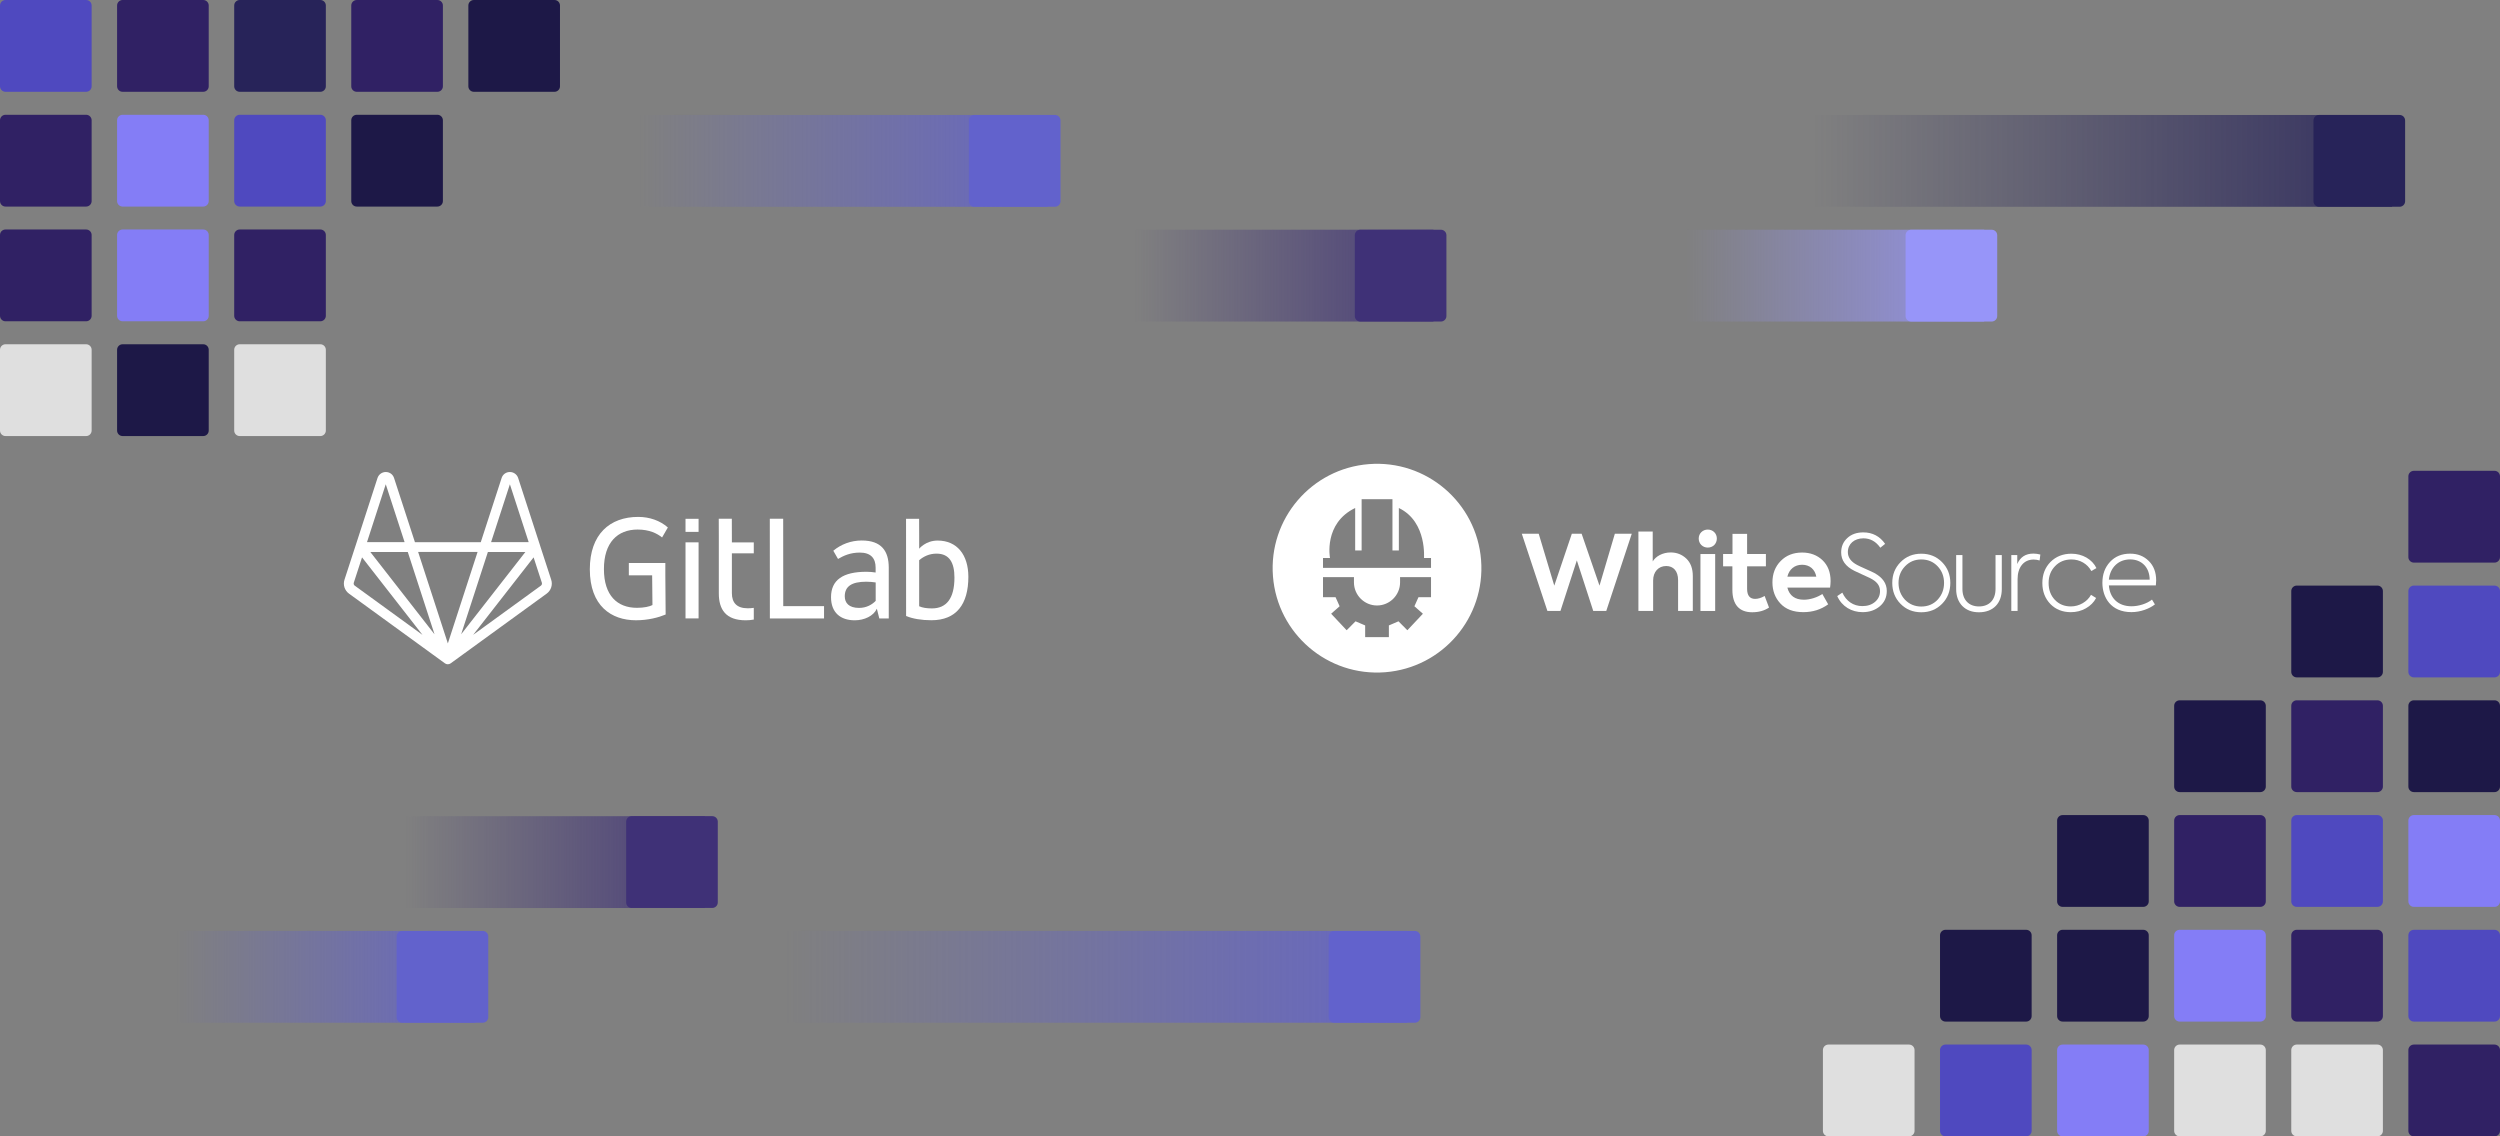 <svg xmlns="http://www.w3.org/2000/svg" viewBox="0 0 440 200" enable-background="new 0 0 440 200" xmlns:xlink="http://www.w3.org/1999/xlink"><rect x="0" y="0" width="440" height="200" fill="#808080" stroke="none"/><defs><linearGradient id="5" gradientUnits="userSpaceOnUse" x1="66.822" x2="124.04" xlink:href="#4"/><linearGradient id="4" gradientUnits="userSpaceOnUse" x1="195.06" x2="252.28"><stop offset=".08" stop-color="#3f3177" stop-opacity="0"/><stop offset="1" stop-color="#3f3177" stop-opacity=".85"/></linearGradient><linearGradient id="6" gradientUnits="userSpaceOnUse" x1="292" x2="349.22"><stop offset=".08" stop-color="#9795f9" stop-opacity="0"/><stop offset="1" stop-color="#9795f9" stop-opacity=".85"/></linearGradient><linearGradient id="3" gradientUnits="userSpaceOnUse" x1="310.44" x2="421.01"><stop offset=".08" stop-color="#272359" stop-opacity="0"/><stop offset="1" stop-color="#272359" stop-opacity=".85"/></linearGradient><linearGradient id="1" gradientUnits="userSpaceOnUse" x1="106.22" x2="184.36" xlink:href="#0"/><linearGradient id="0" gradientUnits="userSpaceOnUse" x1="128.72" x2="247.69"><stop offset=".08" stop-color="#6262cc" stop-opacity="0"/><stop offset="1" stop-color="#6262cc" stop-opacity=".85"/></linearGradient><linearGradient id="2" gradientUnits="userSpaceOnUse" x1="26.421" x2="83.64" xlink:href="#0"/></defs><path fill="url(#0)" d="m128.72 163.84h118.97v16.16h-118.97z"/><path fill="url(#1)" d="m106.22 20.235h78.14v16.16h-78.14z"/><path fill="url(#2)" d="m26.421 163.84h57.22v16.16h-57.22z"/><path fill="url(#3)" d="m310.44 20.235h110.57v16.16h-110.57z"/><path fill="url(#4)" d="m195.06 40.43h57.22v16.16h-57.22z"/><path fill="url(#5)" d="m66.822 143.65h57.22v16.16h-57.22z"/><path fill="url(#6)" d="m292 40.43h57.22v16.16h-57.22z"/><path d="m422.33 36.39h-14.188c-.536 0-.97-.434-.97-.97v-14.217c0-.536.434-.97.97-.97h14.188c.536 0 .97.434.97.97v14.217c0 .536-.434.97-.97.97" fill="#272359"/><g fill="#6262cc"><path d="m84.963 180h-14.188c-.536 0-.97-.434-.97-.97v-14.217c0-.536.434-.97.97-.97h14.188c.536 0 .97.434.97.97v14.217c-.001.536-.435.97-.97.97"/><path d="m185.68 36.39h-14.188c-.536 0-.97-.434-.97-.97v-14.217c0-.536.434-.97.97-.97h14.188c.536 0 .97.434.97.97v14.217c-.001.536-.435.97-.97.97"/></g><path d="m350.54 56.59h-14.188c-.536 0-.97-.434-.97-.97v-14.217c0-.536.434-.97.97-.97h14.188c.536 0 .97.434.97.97v14.217c0 .536-.435.97-.97.97" fill="#9795f9"/><path d="m249.01 180h-14.188c-.536 0-.97-.434-.97-.97v-14.217c0-.536.434-.97.97-.97h14.188c.536 0 .97.434.97.97v14.217c0 .536-.434.97-.97.97" fill="#6262cc"/><g fill="#3f3177"><path d="m125.36 159.8h-14.188c-.536 0-.97-.434-.97-.97v-14.217c0-.536.434-.97.97-.97h14.188c.536 0 .97.434.97.97v14.217c-.001.536-.435.97-.97.97"/><path d="m253.6 56.59h-14.188c-.536 0-.97-.434-.97-.97v-14.217c0-.536.434-.97.97-.97h14.188c.536 0 .97.434.97.97v14.217c0 .536-.434.97-.97.97"/></g><g fill="#4f49bf"><path d="m42.19 20.2h14.188c.536 0 .97.434.97.97v14.217c0 .536-.434.97-.97.97h-14.188c-.536 0-.97-.434-.97-.97v-14.217c0-.536.434-.97.97-.97"/><path d="m.97 0h14.188c.536 0 .97.434.97.97v14.217c0 .536-.434.97-.97.97h-14.188c-.536 0-.97-.434-.97-.97v-14.217c0-.536.434-.97.97-.97"/></g><g fill="#dfdfdf"><path d="m42.19 60.59h14.188c.536 0 .97.434.97.97v14.217c0 .536-.434.97-.97.97h-14.188c-.536 0-.97-.434-.97-.97v-14.217c0-.535.434-.97.97-.97"/><path d="m.97 60.59h14.188c.536 0 .97.434.97.97v14.217c0 .536-.434.97-.97.97h-14.188c-.536 0-.97-.434-.97-.97v-14.217c0-.535.434-.97.97-.97"/></g><g fill="#302164"><path d="m.97 40.39h14.188c.536 0 .97.434.97.97v14.217c0 .536-.434.97-.97.97h-14.188c-.536 0-.97-.434-.97-.97v-14.217c0-.536.434-.97.97-.97"/><path d="m.97 20.2h14.188c.536 0 .97.434.97.97v14.217c0 .536-.434.97-.97.97h-14.188c-.536 0-.97-.434-.97-.97v-14.217c0-.536.434-.97.97-.97"/><path d="m42.19 40.39h14.188c.536 0 .97.434.97.97v14.217c0 .536-.434.97-.97.97h-14.188c-.536 0-.97-.434-.97-.97v-14.217c0-.536.434-.97.97-.97"/><path d="m21.577 0h14.188c.536 0 .97.434.97.97v14.217c0 .536-.434.97-.97.97h-14.188c-.536 0-.97-.434-.97-.97v-14.217c0-.536.435-.97.97-.97"/><path d="m62.792 0h14.188c.536 0 .97.434.97.97v14.217c0 .536-.434.97-.97.97h-14.188c-.536 0-.97-.434-.97-.97v-14.217c0-.536.434-.97.97-.97"/></g><g fill="#847df6"><path d="m21.577 20.2h14.188c.536 0 .97.434.97.97v14.217c0 .536-.434.97-.97.97h-14.188c-.536 0-.97-.434-.97-.97v-14.217c0-.536.435-.97.97-.97"/><path d="m21.577 40.39h14.188c.536 0 .97.434.97.97v14.217c0 .536-.434.97-.97.97h-14.188c-.536 0-.97-.434-.97-.97v-14.217c0-.536.435-.97.97-.97"/></g><path d="m42.19 0h14.188c.536 0 .97.434.97.97v14.217c0 .536-.434.97-.97.97h-14.188c-.536 0-.97-.434-.97-.97v-14.217c0-.536.434-.97.97-.97" fill="#272359"/><g fill="#1d1847"><path d="m21.577 60.59h14.188c.536 0 .97.434.97.97v14.217c0 .536-.434.97-.97.97h-14.188c-.536 0-.97-.434-.97-.97v-14.217c0-.535.435-.97.97-.97"/><path d="m62.792 20.2h14.188c.536 0 .97.434.97.97v14.217c0 .536-.434.97-.97.97h-14.188c-.536 0-.97-.434-.97-.97v-14.217c0-.536.434-.97.97-.97"/><path d="m83.4 0h14.188c.536 0 .97.434.97.97v14.217c0 .536-.434.97-.97.97h-14.188c-.536 0-.97-.434-.97-.97v-14.217c0-.536.434-.97.97-.97"/></g><g fill="#4f49bf"><path d="m439.03 119.22h-14.188c-.536 0-.97-.434-.97-.97v-14.217c0-.536.434-.97.97-.97h14.188c.536 0 .97.434.97.97v14.217c0 .535-.434.97-.97.97"/><path d="m439.03 179.8h-14.188c-.536 0-.97-.434-.97-.97v-14.217c0-.536.434-.97.97-.97h14.188c.536 0 .97.434.97.97v14.217c0 .536-.434.97-.97.97"/><path d="m418.42 159.61h-14.188c-.536 0-.97-.434-.97-.97v-14.217c0-.536.434-.97.97-.97h14.188c.536 0 .97.434.97.97v14.217c0 .536-.435.97-.97.97"/><path d="m356.6 200h-14.188c-.536 0-.97-.434-.97-.97v-14.217c0-.536.434-.97.97-.97h14.188c.536 0 .97.434.97.97v14.217c0 .536-.434.97-.97.97"/></g><g fill="#dfdfdf"><path d="m397.81 200h-14.188c-.536 0-.97-.434-.97-.97v-14.217c0-.536.434-.97.97-.97h14.188c.536 0 .97.434.97.97v14.217c0 .536-.434.97-.97.97"/><path d="m418.42 200h-14.188c-.536 0-.97-.434-.97-.97v-14.217c0-.536.434-.97.97-.97h14.188c.536 0 .97.434.97.97v14.217c0 .536-.435.97-.97.97"/><path d="m335.99 200h-14.188c-.536 0-.97-.434-.97-.97v-14.217c0-.536.434-.97.97-.97h14.188c.536 0 .97.434.97.97v14.217c0 .536-.434.97-.97.97"/></g><g fill="#302164"><path d="m439.03 99.02h-14.188c-.536 0-.97-.434-.97-.97v-14.218c0-.536.434-.97.97-.97h14.188c.536 0 .97.434.97.97v14.218c0 .535-.434.97-.97.97"/><path d="m418.42 139.41h-14.188c-.536 0-.97-.434-.97-.97v-14.217c0-.536.434-.97.97-.97h14.188c.536 0 .97.434.97.97v14.217c0 .535-.435.97-.97.97"/><path d="m418.42 179.8h-14.188c-.536 0-.97-.434-.97-.97v-14.217c0-.536.434-.97.97-.97h14.188c.536 0 .97.434.97.97v14.217c0 .536-.435.97-.97.97"/><path d="m439.03 200h-14.188c-.536 0-.97-.434-.97-.97v-14.217c0-.536.434-.97.97-.97h14.188c.536 0 .97.434.97.97v14.217c0 .536-.434.97-.97.97"/><path d="m397.81 159.61h-14.188c-.536 0-.97-.434-.97-.97v-14.217c0-.536.434-.97.97-.97h14.188c.536 0 .97.434.97.97v14.217c0 .536-.434.97-.97.97"/></g><g fill="#847df6"><path d="m377.21 200h-14.188c-.536 0-.97-.434-.97-.97v-14.217c0-.536.434-.97.97-.97h14.188c.536 0 .97.434.97.97v14.217c0 .536-.434.97-.97.97"/><path d="m439.03 159.61h-14.188c-.536 0-.97-.434-.97-.97v-14.217c0-.536.434-.97.97-.97h14.188c.536 0 .97.434.97.97v14.217c0 .536-.434.97-.97.97"/><path d="m397.81 179.8h-14.188c-.536 0-.97-.434-.97-.97v-14.217c0-.536.434-.97.97-.97h14.188c.536 0 .97.434.97.97v14.217c0 .536-.434.97-.97.97"/></g><g fill="#1d1847"><path d="m439.03 139.41h-14.188c-.536 0-.97-.434-.97-.97v-14.217c0-.536.434-.97.97-.97h14.188c.536 0 .97.434.97.97v14.217c0 .535-.434.97-.97.97"/><path d="m418.42 119.22h-14.188c-.536 0-.97-.434-.97-.97v-14.217c0-.536.434-.97.97-.97h14.188c.536 0 .97.434.97.97v14.217c0 .535-.435.97-.97.97"/><path d="m377.21 179.8h-14.188c-.536 0-.97-.434-.97-.97v-14.217c0-.536.434-.97.97-.97h14.188c.536 0 .97.434.97.97v14.217c0 .536-.434.97-.97.97"/><path d="m356.6 179.8h-14.188c-.536 0-.97-.434-.97-.97v-14.217c0-.536.434-.97.97-.97h14.188c.536 0 .97.434.97.97v14.217c0 .536-.434.97-.97.97"/><path d="m377.21 159.61h-14.188c-.536 0-.97-.434-.97-.97v-14.217c0-.536.434-.97.97-.97h14.188c.536 0 .97.434.97.97v14.217c0 .536-.434.97-.97.97"/><path d="m397.81 139.41h-14.188c-.536 0-.97-.434-.97-.97v-14.217c0-.536.434-.97.97-.97h14.188c.536 0 .97.434.97.97v14.217c0 .535-.434.97-.97.97"/></g><g fill="#fff"><path d="m272.34 107.52l-4.502-13.579h2.977l2.738 9.133 3.087-9.133h1.728l3.143 9.133 2.701-9.133h2.977l-4.484 13.579h-2.297l-2.885-8.892-2.885 8.897h-2.296"/><path d="m288.36 107.52v-13.966h2.518v5.255c.533-.9 1.746-1.58 3.16-1.58 1.085 0 2 .367 2.757 1.084.754.717 1.14 1.746 1.14 3.088v6.119h-2.592v-5.421c0-1.599-.827-2.481-2.095-2.481-1.378 0-2.296 1.048-2.296 2.535v5.366l-2.592.001"/><path d="m299.43 95.92c-.607-.606-.607-1.672 0-2.26.607-.607 1.673-.607 2.279 0 .607.588.607 1.654 0 2.26-.607.607-1.672.607-2.279 0"/><path d="m299.28 97.51h2.591v10.02h-2.591v-10.02"/><path d="m311.35 106.93c-.827.552-1.801.827-2.96.827-2.297 0-3.491-1.36-3.491-3.951v-4.135h-1.635v-2.168h1.653v-3.546h2.573v3.546h3.308v2.168h-3.308v3.969c0 1.176.478 1.764 1.415 1.764.496 0 1.066-.165 1.673-.515l.771 2.04"/><path d="m322.09 103.42h-7.516c.367 1.415 1.341 2.131 2.922 2.131 1.085 0 2.371-.421 3.234-1.01l1.029 1.819c-1.267.919-2.72 1.378-4.374 1.378-1.764 0-3.106-.515-4.04-1.525-.937-1.01-1.397-2.26-1.397-3.712 0-1.525.478-2.775 1.452-3.767.974-.992 2.224-1.488 3.767-1.488 1.452 0 2.664.459 3.602 1.36.937.901 1.415 2.114 1.415 3.675 0 .348-.037.734-.091 1.139m-7.516-1.93h5.09c-.239-1.305-1.176-2.095-2.499-2.095-1.306-.001-2.279.79-2.591 2.095"/><path d="m323.35 104.91l.9-.607c.68 1.488 1.929 2.371 3.528 2.371.919 0 1.672-.257 2.242-.754.57-.496.863-1.12.863-1.874 0-1.048-.606-1.727-1.782-2.315-.257-.128-.717-.349-1.397-.644-.661-.294-1.103-.496-1.341-.624-1.544-.772-2.316-1.856-2.316-3.234 0-1.01.349-1.856 1.066-2.518.717-.68 1.672-1.01 2.829-1.01 1.618 0 2.904.68 3.841 2.02l-.846.68c-.772-1.103-1.764-1.654-2.977-1.654-1.598 0-2.738.974-2.738 2.426 0 .937.552 1.693 1.635 2.261.239.128.735.367 1.488.698.754.331 1.267.57 1.544.717 1.451.79 2.186 1.838 2.186 3.161 0 1.103-.404 2-1.231 2.701-.809.68-1.819 1.029-3.03 1.029-1.908-.001-3.636-.975-4.462-2.831"/><path d="m334.49 98.94c.974-.992 2.187-1.488 3.657-1.488 1.47 0 2.683.496 3.657 1.488.974.992 1.452 2.206 1.452 3.657 0 1.452-.477 2.683-1.452 3.675-.974.992-2.186 1.488-3.657 1.488-1.47 0-2.683-.496-3.657-1.488-.974-.992-1.451-2.224-1.451-3.675 0-1.451.477-2.665 1.451-3.657m6.524 6.616c.753-.809 1.139-1.801 1.139-2.96 0-1.157-.386-2.15-1.139-2.94-.754-.79-1.709-1.194-2.867-1.194-1.139 0-2.095.404-2.867 1.213-.753.79-1.139 1.764-1.139 2.922 0 1.158.386 2.15 1.139 2.96.772.79 1.728 1.194 2.867 1.194 1.158-.001 2.114-.405 2.867-1.195"/><path d="m345.37 106.66c-.717-.753-1.085-1.746-1.085-2.977v-5.991h1.103v5.972c0 1.893 1.12 3.069 2.903 3.069 1.838 0 2.922-1.176 2.922-3.088v-5.954h1.103v5.991c0 2.499-1.525 4.079-4.02 4.079-1.212.001-2.186-.366-2.921-1.101"/><path d="m353.99 107.52v-9.832h1.048v1.581c.533-1.231 1.47-1.838 2.849-1.838.386 0 .79.056 1.213.166l-.128 1.048c-.349-.11-.698-.166-1.048-.166-1.782 0-2.829 1.397-2.829 3.437v5.605l-1.105-.001"/><path d="m360.87 106.31c-.937-.974-1.416-2.206-1.416-3.694 0-1.507.478-2.738 1.433-3.712.974-.974 2.206-1.452 3.694-1.452 1.929 0 3.638.974 4.392 2.535l-.901.515c-.661-1.249-2-2.04-3.491-2.04-1.157 0-2.132.386-2.885 1.176-.753.772-1.14 1.764-1.14 2.977 0 1.194.368 2.187 1.103 2.96.735.772 1.672 1.157 2.812 1.157 1.488 0 2.903-.846 3.546-2.04l.9.552c-.386.753-.992 1.36-1.801 1.819-.809.459-1.688.68-2.646.68-1.45 0-2.664-.478-3.6-1.433"/><path d="m379.43 103.03h-8.269c.165 2.186 1.581 3.675 3.988 3.675 1.267 0 2.72-.459 3.602-1.176l.514.846c-.956.754-2.518 1.36-4.135 1.36-3.62 0-5.109-2.592-5.109-5.164 0-1.489.442-2.701 1.342-3.675.9-.974 2.077-1.452 3.547-1.452 1.322 0 2.407.425 3.271 1.286.864.846 1.305 1.985 1.305 3.437-.001.129-.019.422-.056.863m-8.269-1.01h7.183c-.019-2.186-1.433-3.565-3.436-3.565-2.058 0-3.528 1.415-3.749 3.565"/><path d="m260.67 98.56c-.794-10.113-9.639-17.671-19.753-16.875-10.113.794-17.671 9.638-16.875 19.753.796 10.115 9.639 17.671 19.754 16.875 10.114-.795 17.67-9.638 16.874-19.753m-8.808 6.552h-2.213l-.712 1.589 1.493 1.317-2.733 2.906-1.562-1.574-1.693.727v2.059h-4.173v-2.059l-1.693-.727-1.562 1.574-2.733-2.906 1.493-1.317-.712-1.589h-2.213v-3.54h5.448v.128.808c0 2.232 1.826 4.058 4.058 4.058s4.058-1.826 4.058-4.058v-.809c0-.043-.005-.085-.005-.128h.005 5.448l.001 3.541m-13.562-3.413v-.128h.005c-.001.043-.006.085-.005.128m13.562-1.755h-9.5-.013-9.5v-1.739h1.23c0 0-1.177-6.096 4.432-8.798v7.479h1.136v-9.03h2.701.013 2.712v9.03h1.125v-7.479c5.09 2.453 4.377 9.05 4.432 8.798h1.231v1.739"/><path d="m137.84 91.3h-2.354l.011 17.545h9.534v-2.17h-7.18l-.011-15.375"/><path d="m-823.22-37.519c-.594.615-1.576 1.231-2.915 1.231-1.792 0-2.516-.885-2.516-2.041 0-1.738 1.209-2.57 3.779-2.57.486 0 1.263.054 1.663.13v3.25h-.011m-2.44-10.635c-1.9 0-3.649.669-5.01 1.803l.831 1.447c.961-.561 2.138-1.123 3.833-1.123 1.933 0 2.786.993 2.786 2.656v.853c-.378-.076-1.155-.13-1.63-.13-4.124 0-6.219 1.447-6.219 4.47 0 2.71 1.663 4.07 4.178 4.07 1.695 0 3.325-.777 3.887-2.041l.432 1.717h1.663v-8.983c-.012-2.838-1.242-4.739-4.751-4.739" transform="translate(977.33 143.28)"/><path d="m-935.75-36.05c-.885 0-1.663-.108-2.246-.378v-7.266-.842c.799-.669 1.792-1.155 3.056-1.155 2.278 0 3.153 1.609 3.153 4.211 0 3.692-1.415 5.43-3.963 5.43m.994-11.941c-2.105 0-3.239 1.436-3.239 1.436v-2.267l-.011-3h-1.058-1.242l.011 17.11c1.155.486 2.732.745 4.448.745 4.394 0 6.51-2.807 6.51-7.655-.01-3.833-1.964-6.37-5.419-6.37" transform="translate(1099.77 143.13)"/><path d="m-471.82-50.43c2.084 0 3.433.691 4.308 1.393l1.015-1.76c-1.371-1.209-3.228-1.857-5.215-1.857-5.01 0-8.519 3.056-8.519 9.221 0 6.457 3.79 8.972 8.119 8.972 2.17 0 4.02-.507 5.226-1.015l-.054-6.899v-.81-1.36h-6.424v2.17h4.103l.054 5.236c-.54.27-1.468.486-2.732.486-3.477 0-5.809-2.192-5.809-6.802-.01-4.697 2.397-6.975 5.928-6.975" transform="translate(584.04 143.63)"/><path d="m-664.77-51.28h-2.3l.011 2.948v1.209.702 1.231 7.02.022c0 2.84 1.231 4.74 4.74 4.74.486 0 .961-.043 1.414-.13v-2.062c-.335.054-.691.076-1.069.076-1.933 0-2.786-.993-2.786-2.656v-7.02h3.854v-1.922h-3.854l-.01-4.158" transform="translate(793.57 142.58)"/><path d="m120.65 108.84h2.3v-13.388h-2.3v13.388"/><path d="m120.65 93.61h2.3v-2.3h-2.3v2.3"/><path d="m97.01 102.03l-1.92-5.898c-.01-.054-.027-.107-.047-.159l-3.851-11.855c-.212-.628-.803-1.05-1.463-1.044-.67.004-1.237.417-1.444 1.054l-3.669 11.297h-11.588l-3.676-11.297c-.207-.636-.774-1.049-1.444-1.053-.003 0-.005 0-.008 0-.66 0-1.244.419-1.458 1.054l-3.848 11.869c-.004.01-.009.02-.012.03l-1.954 6c-.294.907.025 1.892.795 2.452l16.884 12.268c.152.111.33.165.507.165.182 0 .362-.058.513-.17.001-.001.002-.001.003-.002l16.885-12.262c.77-.56 1.09-1.545.795-2.453m-25.24-4.872l4.707 14.485-11.298-14.485h6.591m9.389 14.488l4.513-13.886.195-.601h6.596l-10.217 13.09-1.087 1.393m8.58-26.407l3.308 10.185h-6.616l3.308-10.185m-5.686 11.912l-3.279 10.09-1.953 6.01-5.232-16.1h10.464m-16.16-11.912l3.314 10.185h-6.616l3.302-10.185m-5.459 17.847c-.163-.119-.231-.328-.168-.521l1.451-4.458 10.642 13.644-11.925-8.665m32.761-.001l-11.926 8.661.041-.052 10.602-13.587 1.451 4.457c.062.193-.006.403-.168.521"/></g></svg>